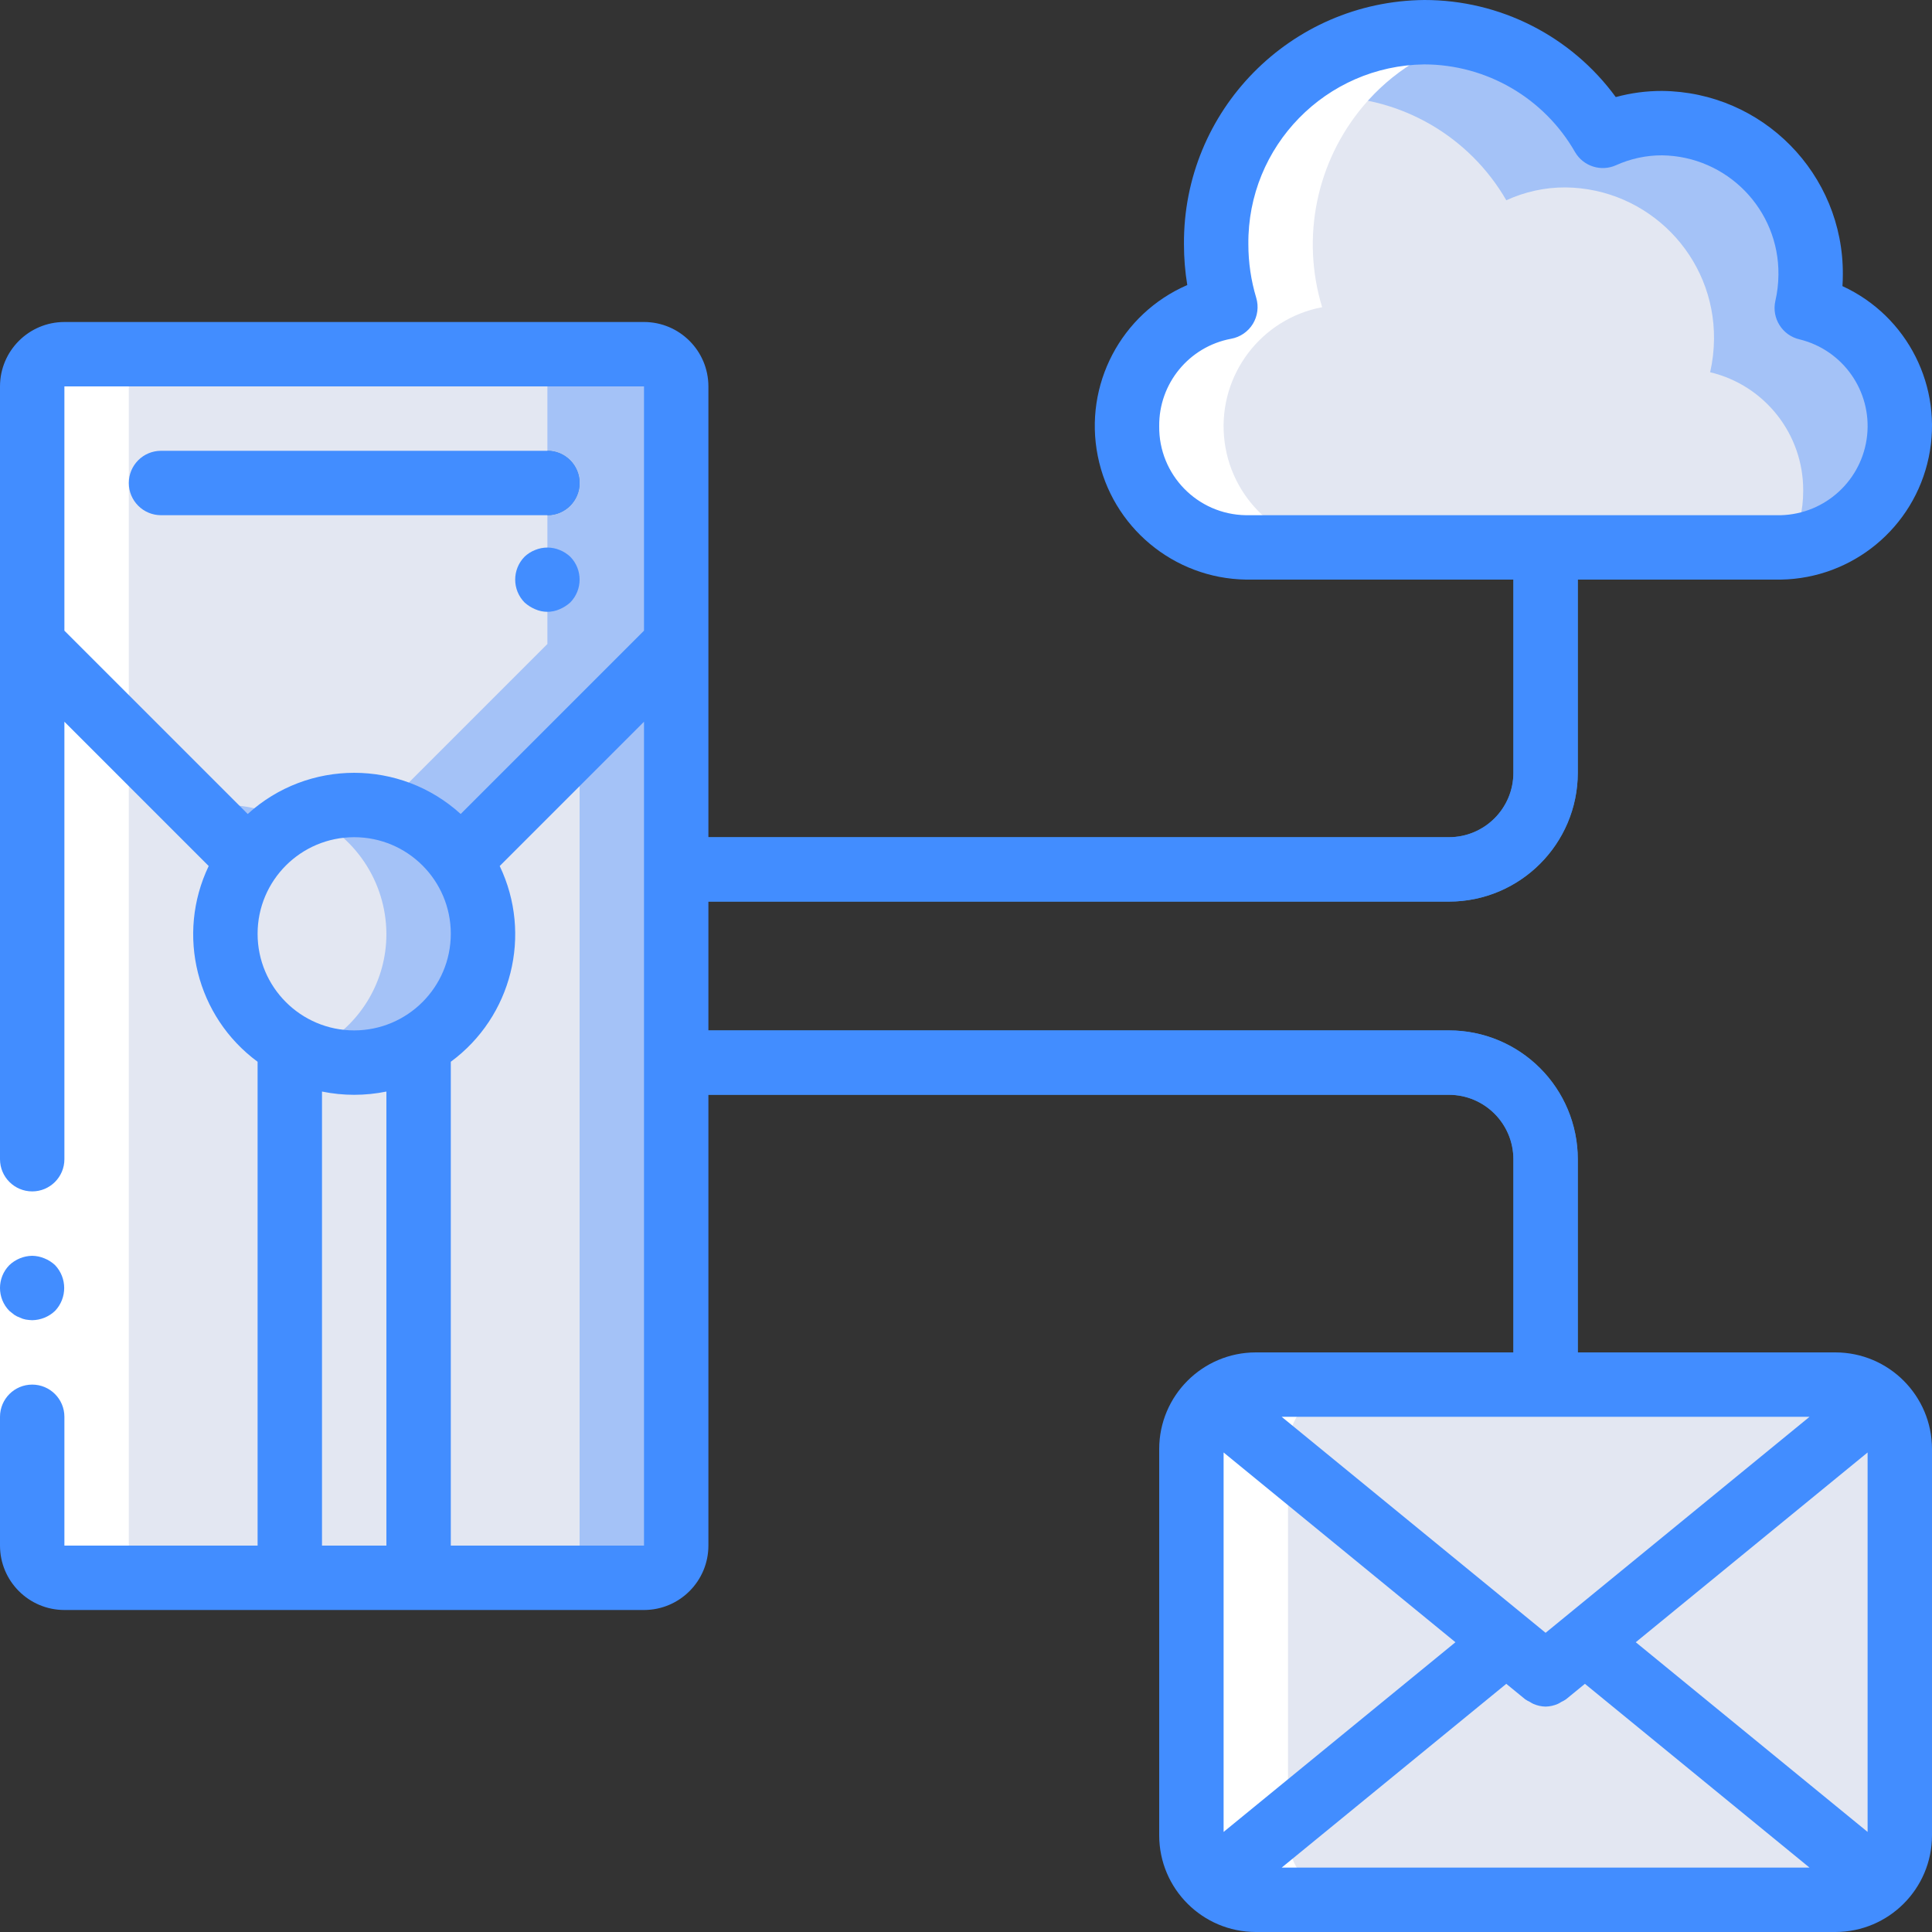 <?xml version="1.0" encoding="UTF-8"?>
<svg xmlns="http://www.w3.org/2000/svg" xmlns:xlink="http://www.w3.org/1999/xlink" width="512" height="512" viewBox="0 0 60 60" version="1.1"><rect x="0" y="0" width="60" height="60" fill="#333333" stroke="none"/><!-- Generator: Sketch 49.3 (51167) - http://www.bohemiancoding.com/sketch --><title>021 - Cloud Email Server </title><desc>Created with Sketch.</desc><defs/><g id="Page-1" stroke="none" stroke-width="1" fill="none" fill-rule="evenodd"><g id="021---Cloud-Email-Server-" fill-rule="nonzero"><g id="Colours" transform="translate(1, 1)"><path d="M48,35 L48,42 C48,42.552 47.552,43 47,43 C46.448,43 46,42.552 46,42 L46,35 C45.997,33.897 45.103,33.003 44,33 L20,33 C19.448,33 19,32.552 19,32 C19,31.448 19.448,31 20,31 L44,31 C45.061,31 46.079,31.421 46.829,32.171 C47.579,32.921 48,33.939 48,35 Z" id="Shape" fill="#4482C3"/><path d="M44,27 L20,27 C19.448,27 19,26.552 19,26 C19,25.448 19.448,25 20,25 L44,25 C45.104,24.999 45.999,24.104 46,23 L46,16 C46,15.448 46.448,15 47,15 C47.552,15 48,15.448 48,16 L48,23 C47.997,25.208 46.208,26.997 44,27 Z" id="Shape" fill="#4482C3"/><path d="M57.35,42.53 C56.984,42.188 56.501,41.998 56,42 L38,42 C37.499,41.998 37.016,42.188 36.65,42.53 C36.237,42.907 36.001,43.441 36,44 L36,56 C36.001,56.559 36.237,57.093 36.65,57.47 C37.016,57.812 37.499,58.002 38,58 L56,58 C56.501,58.002 56.984,57.812 57.35,57.47 C57.763,57.093 57.999,56.559 58,56 L58,44 C57.999,43.441 57.763,42.907 57.35,42.53 Z" id="Shape" fill="#E3E7F2"/><path d="M58,44 L58,56 C57.999,56.559 57.763,57.093 57.35,57.47 L48.22,50 L57.35,42.53 C57.763,42.907 57.999,43.441 58,44 Z" id="Shape" fill="#E3E7F2"/><path d="M57.35,57.47 C56.984,57.812 56.501,58.002 56,58 L38,58 C37.499,58.002 37.016,57.812 36.65,57.47 L45.78,50 L47,51 L48.22,50 L57.35,57.47 Z" id="Shape" fill="#E3E7F2"/><path d="M45.78,50 L36.65,57.47 C36.237,57.093 36.001,56.559 36,56 L36,44 C36.001,43.441 36.237,42.907 36.65,42.53 L45.78,50 Z" id="Shape" fill="#E3E7F2"/><path d="M58,12.24 C58.018,14.193 56.526,15.828 54.58,15.99 C54.49,15.998 54.4,16.002 54.31,16 L37.69,16 C35.763,15.962 34.176,14.475 34.013,12.554 C33.851,10.633 35.166,8.9 37.06,8.54 C36.4,6.374 36.882,4.022 38.34,2.29 C39.551,0.84 41.341,0.002 43.23,-6.66133815e-16 C45.521,0.01 47.634,1.236 48.78,3.22 C49.357,2.954 49.985,2.817 50.62,2.82 C53.192,2.85 55.255,4.958 55.23,7.53 C55.227,7.877 55.187,8.222 55.11,8.56 C56.812,8.966 58.009,10.491 58,12.24 Z" id="Shape" fill="#A4C2F7"/><path d="M55,14.24 C55.002,14.849 54.858,15.449 54.58,15.99 C54.49,15.998 54.4,16.002 54.31,16 L37.69,16 C35.763,15.962 34.176,14.475 34.013,12.554 C33.851,10.633 35.166,8.9 37.06,8.54 C36.4,6.374 36.882,4.022 38.34,2.29 C38.951,2.096 39.589,1.998 40.23,2 C42.521,2.01 44.634,3.236 45.78,5.22 C46.357,4.954 46.985,4.817 47.62,4.82 C50.192,4.85 52.255,6.958 52.23,9.53 C52.227,9.877 52.187,10.222 52.11,10.56 C53.812,10.966 55.009,12.491 55,14.24 Z" id="Shape" fill="#E3E7F2"/><rect id="Rectangle-path" fill="#A4C2F7" x="0" y="10" width="20" height="38" rx="1"/><rect id="Rectangle-path" fill="#E3E7F2" x="0" y="10" width="17" height="38" rx="1"/><path d="M20,11 L20,19 L13.28,25.72 C12.713,24.906 11.865,24.329 10.9,24.1 C10.604,24.036 10.303,24.003 10,24 C8.694,24.014 7.474,24.654 6.72,25.72 L0,19 L0,11 C0.002,10.448 0.448,10.002 1,10 L19,10 C19.552,10.002 19.998,10.448 20,11 Z" id="Shape" fill="#A4C2F7"/><path d="M14,28 C13.995,30.207 12.207,31.995 10,32 C9.485,31.999 8.976,31.897 8.5,31.7 C8.329,31.63 8.162,31.55 8,31.46 C7.03,30.903 6.339,29.964 6.096,28.872 C5.852,27.78 6.079,26.636 6.72,25.72 C7.163,25.082 7.781,24.585 8.5,24.29 C8.976,24.096 9.486,23.998 10,24 C12.206,24.008 13.992,25.794 14,28 Z" id="Shape" fill="#A4C2F7"/><path d="M11,28 C11.003,29.429 10.239,30.749 9,31.46 C8.838,31.55 8.671,31.63 8.5,31.7 C8.329,31.63 8.162,31.55 8,31.46 C7.03,30.903 6.339,29.964 6.096,28.872 C5.852,27.78 6.079,26.636 6.72,25.72 C7.163,25.082 7.781,24.585 8.5,24.29 C10.006,24.908 10.992,26.372 11,28 Z" id="Shape" fill="#E3E7F2"/><path d="M12,31.46 L12,48 L8,48 L8,31.46 C9.236,32.18 10.764,32.18 12,31.46 Z" id="Shape" fill="#E3E7F2"/><path d="M16,15 L4,15 C3.448,15 3,14.552 3,14 C3,13.448 3.448,13 4,13 L16,13 C16.552,13 17,13.448 17,14 C17,14.552 16.552,15 16,15 Z" id="Shape" fill="#4482C3"/><path d="M16,11 L16,19 L10.9,24.1 C10.604,24.036 10.303,24.003 10,24 C9.296,23.998 8.604,24.188 8,24.55 C7.396,24.188 6.704,23.998 6,24 C5.697,24.003 5.396,24.036 5.1,24.1 L0,19 L0,11 C0.002,10.448 0.448,10.002 1,10 L15,10 C15.552,10.002 15.998,10.448 16,11 Z" id="Shape" fill="#E3E7F2"/></g><g id="White" transform="translate(1, 1)" fill="#FFFFFF"><path d="M3,47 C3.002,47.552 3.448,47.998 4,48 L1,48 C0.448,47.998 0.002,47.552 0,47 L0,11 C0.002,10.448 0.448,10.002 1,10 L4,10 C3.448,10.002 3.002,10.448 3,11 L3,47 Z" id="Shape"/><path d="M43.23,-4.28632553e-17 C43.732,-0.001 44.233,0.059 44.72,0.18 C43.399,0.508 42.215,1.247 41.34,2.29 C39.882,4.022 39.4,6.374 40.06,8.54 C38.166,8.9 36.851,10.633 37.013,12.554 C37.176,14.475 38.763,15.962 40.69,16 L37.69,16 C35.763,15.962 34.176,14.475 34.013,12.554 C33.851,10.633 35.166,8.9 37.06,8.54 C36.4,6.374 36.882,4.022 38.34,2.29 C39.551,0.84 41.341,0.002 43.23,8.45315164e-16 Z" id="Shape"/><path d="M52.13,3.08 C52.011,3.121 51.894,3.167 51.78,3.22 C51.72,3.12 51.66,3.02 51.6,2.93 C51.78,2.969 51.956,3.019 52.13,3.08 Z" id="Shape"/><path d="M39.65,57.47 C40.016,57.812 40.499,58.002 41,58 L38,58 C37.499,58.002 37.016,57.812 36.65,57.47 C36.237,57.093 36.001,56.559 36,56 L36,44 C36.001,43.441 36.237,42.907 36.65,42.53 C37.016,42.188 37.499,41.998 38,42 L41,42 C40.499,41.998 40.016,42.188 39.65,42.53 C39.237,42.907 39.001,43.441 39,44 L39,56 C39.001,56.559 39.237,57.093 39.65,57.47 Z" id="Shape"/></g><g id="Icons"><polygon id="Shape" fill="#FFFFFF" points="0 48 0 35 0 12 2 12 2 35 2 48"/><path d="M0.62,40.92 C0.677,40.949 0.738,40.969 0.8,40.98 C0.866,40.991 0.933,40.998 1,41 C1.265,40.996 1.518,40.893 1.71,40.71 C2.088,40.312 2.088,39.688 1.71,39.29 C1.614,39.2 1.503,39.129 1.38,39.08 C1.26,39.029 1.131,39.002 1,39 C0.735,39.004 0.482,39.108 0.29,39.29 C-0.097,39.684 -0.097,40.316 0.29,40.71 L0.44,40.83 C0.496,40.868 0.556,40.898 0.62,40.92 Z" id="Shape" fill="#428DFF"/><path d="M17,16 C17.552,16 18,15.552 18,15 C18,14.448 17.552,14 17,14 L5,14 C4.448,14 4,14.448 4,15 C4,15.552 4.448,16 5,16 L17,16 Z" id="Shape" fill="#428DFF"/><path d="M17.38,17.08 C17.136,16.98 16.863,16.98 16.62,17.08 C16.497,17.128 16.385,17.199 16.29,17.29 C15.903,17.684 15.903,18.316 16.29,18.71 C16.387,18.798 16.499,18.869 16.62,18.92 C16.862,19.027 17.138,19.027 17.38,18.92 C17.501,18.869 17.613,18.798 17.71,18.71 C18.097,18.316 18.097,17.684 17.71,17.29 C17.614,17.2 17.502,17.128 17.38,17.08 Z" id="Shape" fill="#428DFF"/><path d="M45,28 C47.208,27.997 48.997,26.208 49,24 L49,18 L55.308,18 C57.536,17.961 59.441,16.386 59.898,14.205 C60.356,12.024 59.244,9.816 57.219,8.886 C57.227,8.766 57.231,8.646 57.231,8.529 C57.252,5.405 54.74,2.852 51.615,2.824 C51.13,2.823 50.647,2.887 50.179,3.015 C48.792,1.118 46.582,-0.003 44.231,0 C40.077,0.04 36.739,3.434 36.769,7.588 C36.769,8.012 36.803,8.434 36.872,8.852 C34.811,9.746 33.653,11.957 34.092,14.16 C34.53,16.364 36.446,17.963 38.692,18 L47,18 L47,24 C46.999,25.104 46.104,25.999 45,26 L22,26 L22,12 C21.999,10.896 21.104,10.001 20,10 L2,10 C0.896,10.001 0.001,10.896 0,12 L0,36 C6.76353751e-17,36.552 0.448,37 1,37 C1.552,37 2,36.552 2,36 L2,22.414 L6.481,26.895 C5.463,29.024 6.101,31.575 8,32.974 L8,48 L2,48 L2,44 C2,43.448 1.552,43 1,43 C0.448,43 6.76353751e-17,43.448 0,44 L0,48 C0.001,49.104 0.896,49.999 2,50 L20,50 C21.104,49.999 21.999,49.104 22,48 L22,34 L45,34 C46.104,34.001 46.999,34.896 47,36 L47,42 L39,42 C37.344,42.002 36.002,43.344 36,45 L36,57 C36.002,58.656 37.344,59.998 39,60 L57,60 C58.656,59.998 59.998,58.656 60,57 L60,45 C59.998,43.344 58.656,42.002 57,42 L49,42 L49,36 C48.997,33.792 47.208,32.003 45,32 L22,32 L22,28 L45,28 Z M36,13.235 C35.987,11.909 36.928,10.765 38.231,10.521 C38.512,10.471 38.758,10.303 38.908,10.06 C39.057,9.816 39.095,9.521 39.013,9.248 C38.851,8.709 38.769,8.15 38.769,7.588 C38.738,4.538 41.181,2.039 44.231,2 C46.168,2.004 47.955,3.044 48.916,4.726 C49.175,5.166 49.724,5.341 50.19,5.13 C50.637,4.928 51.124,4.823 51.615,4.824 C53.636,4.851 55.253,6.509 55.231,8.529 C55.229,8.804 55.197,9.079 55.135,9.347 C55.015,9.884 55.352,10.418 55.889,10.54 C57.236,10.87 58.131,12.145 57.985,13.524 C57.838,14.903 56.694,15.961 55.308,16 L38.692,16 C37.186,15.978 35.982,14.741 36,13.235 Z M58,56.892 L50.8,51.001 L58,45.108 L58,56.892 Z M38,45.108 L45.2,51.001 L38,56.892 L38,45.108 Z M46.779,52.293 L47.366,52.773 C47.413,52.805 47.462,52.833 47.514,52.856 C47.548,52.879 47.583,52.899 47.62,52.916 C47.74,52.969 47.869,52.997 48,53 L48,53 L48,53 C48.131,52.997 48.26,52.969 48.38,52.916 C48.417,52.899 48.452,52.879 48.486,52.856 C48.538,52.833 48.587,52.805 48.634,52.773 L49.221,52.293 L56.196,58 L39.804,58 L46.779,52.293 Z M48,50.708 L39.803,44 L56.197,44 L48,50.708 Z M2,12 L20,12 L20,19.586 L14.307,25.279 C12.432,23.574 9.568,23.574 7.693,25.279 L2,19.586 L2,12 Z M11,32 C9.343,32 8,30.657 8,29 C8,27.343 9.343,26 11,26 C12.657,26 14,27.343 14,29 C13.998,30.656 12.656,31.998 11,32 Z M10,48 L10,33.899 C10.66,34.034 11.34,34.034 12,33.899 L12,48 L10,48 Z M20,48 L14,48 L14,32.974 C15.899,31.575 16.537,29.024 15.519,26.895 L20,22.414 L20,48 Z" id="Shape" fill="#428DFF"/></g></g></g></svg>
